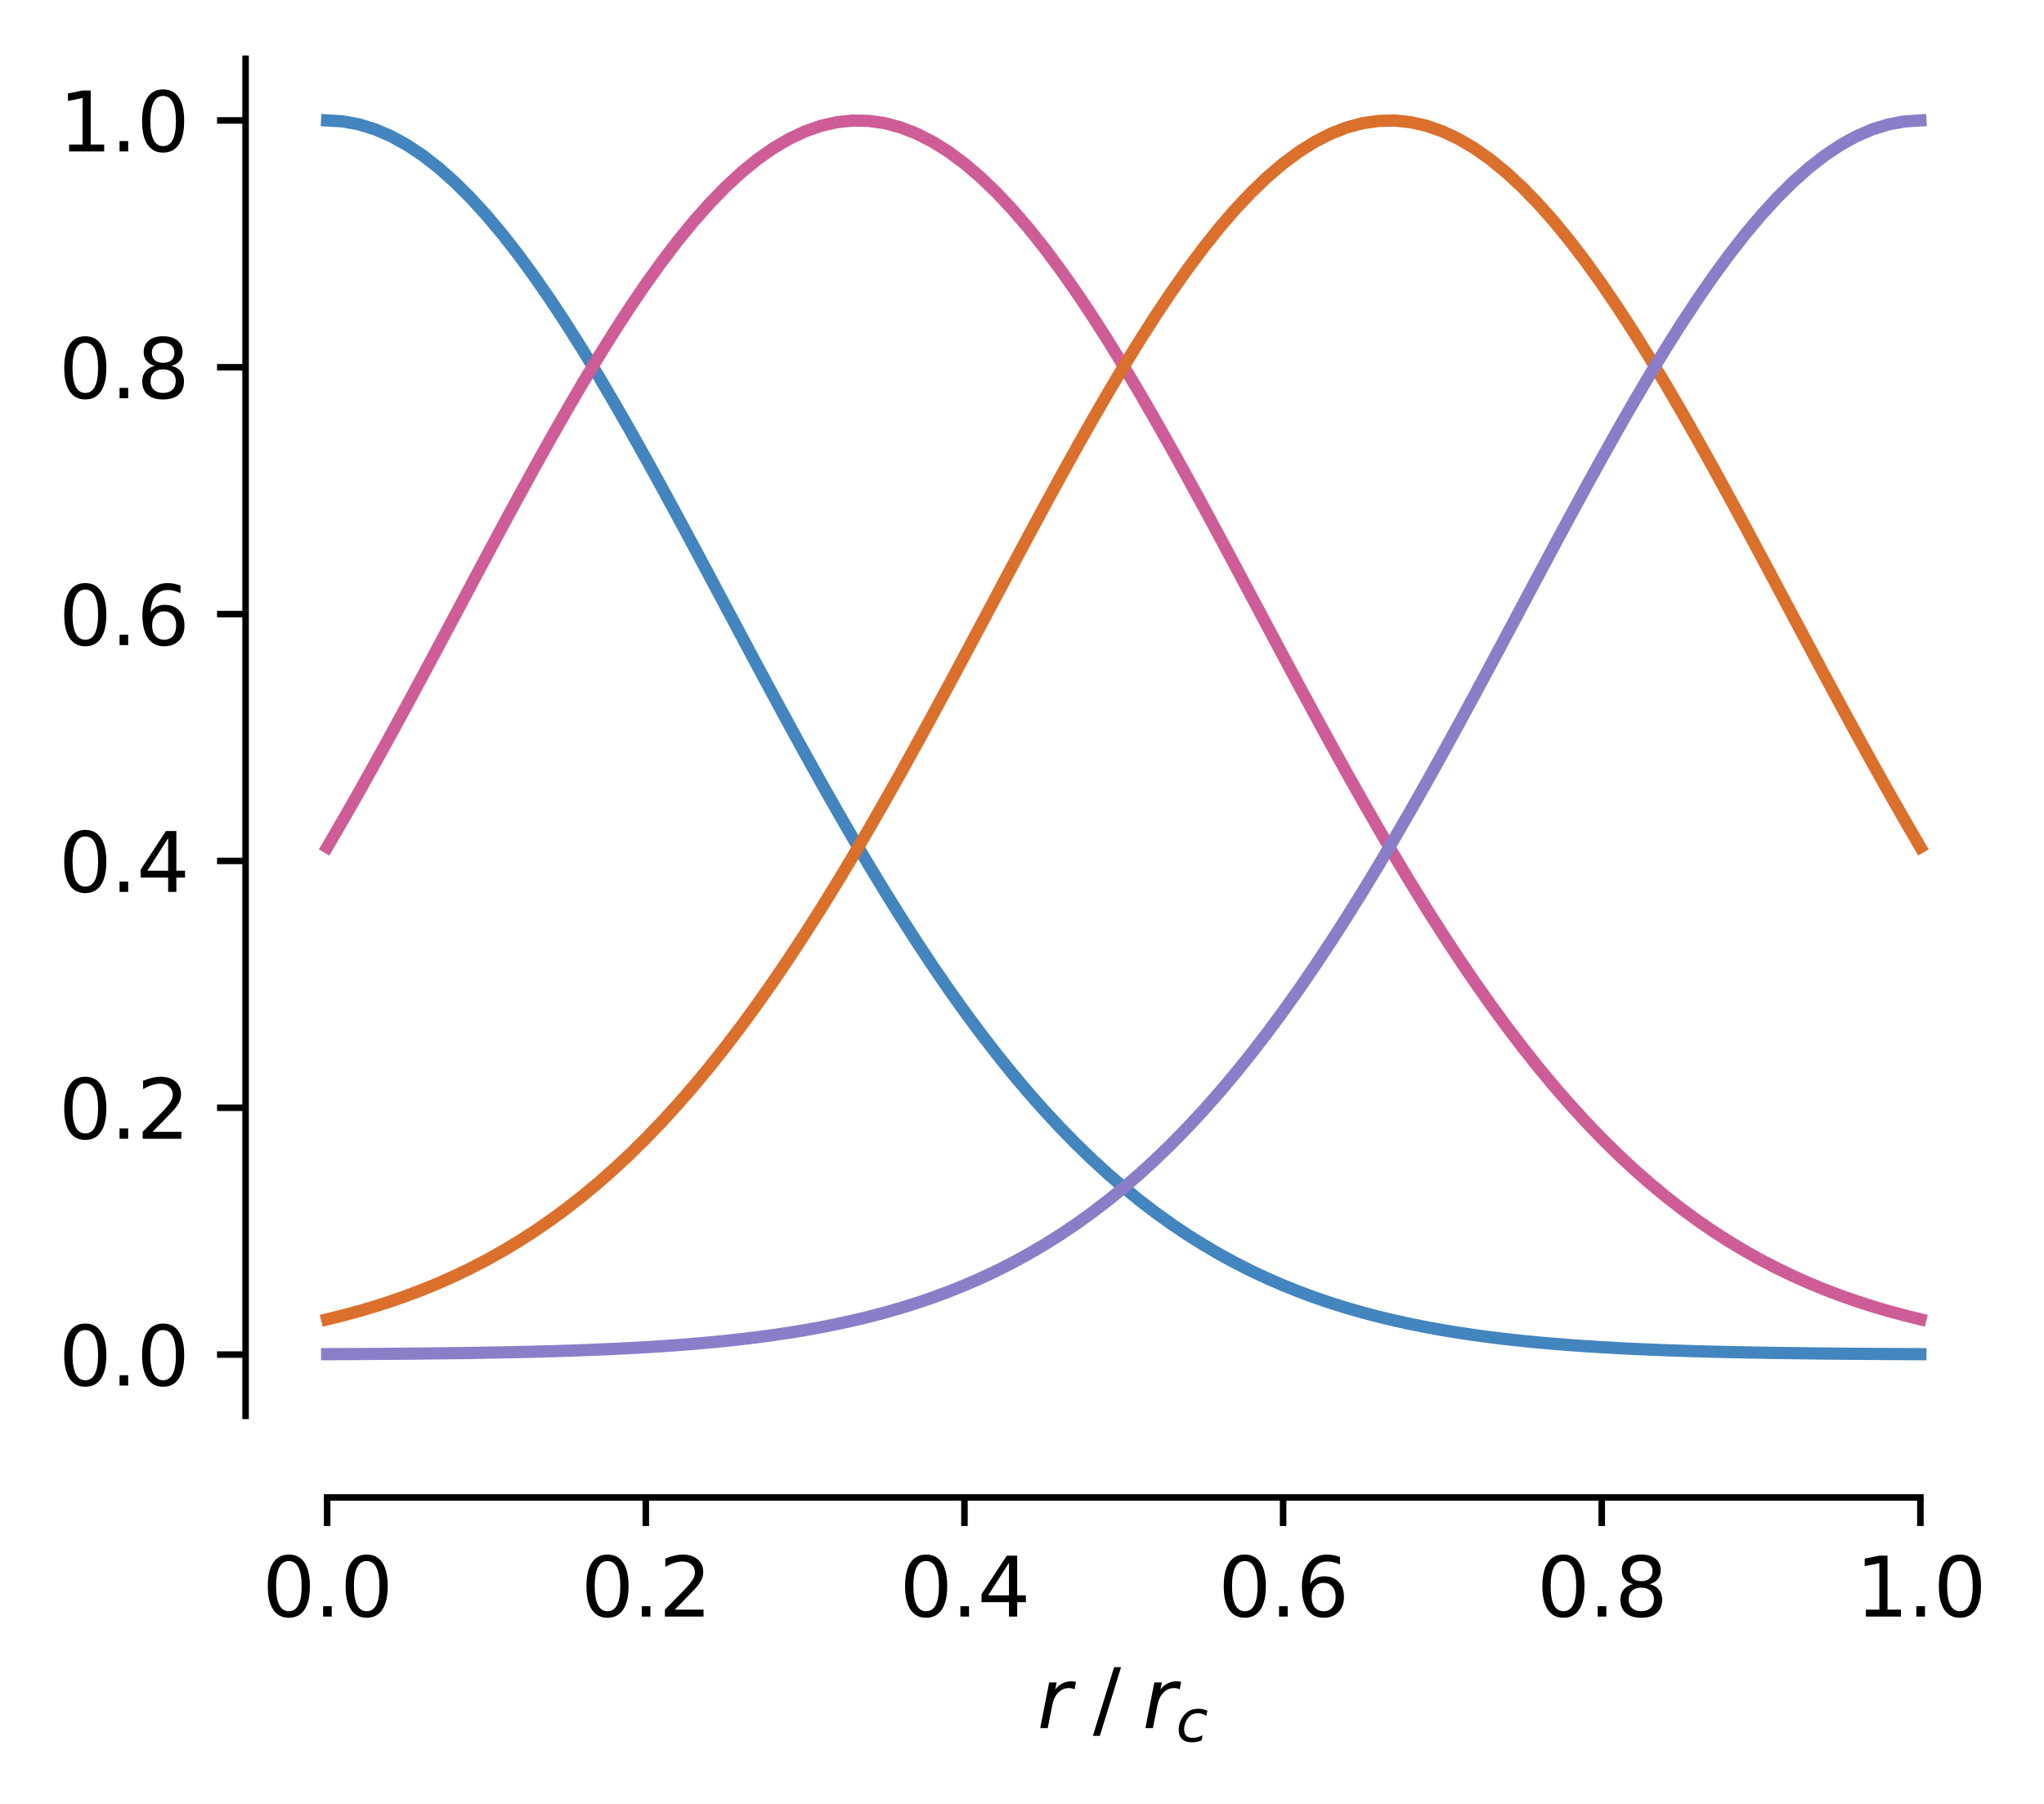 <?xml version="1.0" encoding="utf-8" standalone="no"?>
<!DOCTYPE svg PUBLIC "-//W3C//DTD SVG 1.1//EN"
  "http://www.w3.org/Graphics/SVG/1.1/DTD/svg11.dtd">
<svg xmlns:xlink="http://www.w3.org/1999/xlink" width="250.555pt" height="221.076pt" viewBox="0 0 250.555 221.076" xmlns="http://www.w3.org/2000/svg" version="1.1">
 <defs>
  <style type="text/css">*{stroke-linejoin: round; stroke-linecap: butt}</style>
 </defs>
 <g id="figure_1">
  <g id="patch_1">
   <path d="M 0 221.076 
L 250.555 221.076 
L 250.555 0 
L 0 0 
L 0 221.076 
z
" style="fill: none"/>
  </g>
  <g id="axes_1">
   <g id="patch_2">
    <path d="M 40.103 173.52 
L 235.403 173.52 
L 235.403 7.2 
L 40.103 7.2 
L 40.103 173.52 
z
" style="fill: none"/>
   </g>
   <g id="matplotlib.axis_1">
    <g id="xtick_1">
     <g id="line2d_1">
      <defs>
       <path id="m1222442ec3" d="M 0 0 
L 0 3.5 
" style="stroke: #000000; stroke-width: 0.8"/>
      </defs>
      <g>
       <use xlink:href="#m1222442ec3" x="40.103" y="183.52" style="stroke: #000000; stroke-width: 0.8"/>
      </g>
     </g>
     <g id="text_1">
      <!-- 0.0 -->
      <g transform="translate(32.152 198.118) scale(0.1 -0.1)">
       <defs>
        <path id="DejaVuSans-30" d="M 2034 4250 
Q 1547 4250 1301 3770 
Q 1056 3291 1056 2328 
Q 1056 1369 1301 889 
Q 1547 409 2034 409 
Q 2525 409 2770 889 
Q 3016 1369 3016 2328 
Q 3016 3291 2770 3770 
Q 2525 4250 2034 4250 
z
M 2034 4750 
Q 2819 4750 3233 4129 
Q 3647 3509 3647 2328 
Q 3647 1150 3233 529 
Q 2819 -91 2034 -91 
Q 1250 -91 836 529 
Q 422 1150 422 2328 
Q 422 3509 836 4129 
Q 1250 4750 2034 4750 
z
" transform="scale(0.016)"/>
        <path id="DejaVuSans-2e" d="M 684 794 
L 1344 794 
L 1344 0 
L 684 0 
L 684 794 
z
" transform="scale(0.016)"/>
       </defs>
       <use xlink:href="#DejaVuSans-30"/>
       <use xlink:href="#DejaVuSans-2e" x="63.623"/>
       <use xlink:href="#DejaVuSans-30" x="95.41"/>
      </g>
     </g>
    </g>
    <g id="xtick_2">
     <g id="line2d_2">
      <g>
       <use xlink:href="#m1222442ec3" x="79.163" y="183.52" style="stroke: #000000; stroke-width: 0.8"/>
      </g>
     </g>
     <g id="text_2">
      <!-- 0.2 -->
      <g transform="translate(71.212 198.118) scale(0.1 -0.1)">
       <defs>
        <path id="DejaVuSans-32" d="M 1228 531 
L 3431 531 
L 3431 0 
L 469 0 
L 469 531 
Q 828 903 1448 1529 
Q 2069 2156 2228 2338 
Q 2531 2678 2651 2914 
Q 2772 3150 2772 3378 
Q 2772 3750 2511 3984 
Q 2250 4219 1831 4219 
Q 1534 4219 1204 4116 
Q 875 4013 500 3803 
L 500 4441 
Q 881 4594 1212 4672 
Q 1544 4750 1819 4750 
Q 2544 4750 2975 4387 
Q 3406 4025 3406 3419 
Q 3406 3131 3298 2873 
Q 3191 2616 2906 2266 
Q 2828 2175 2409 1742 
Q 1991 1309 1228 531 
z
" transform="scale(0.016)"/>
       </defs>
       <use xlink:href="#DejaVuSans-30"/>
       <use xlink:href="#DejaVuSans-2e" x="63.623"/>
       <use xlink:href="#DejaVuSans-32" x="95.41"/>
      </g>
     </g>
    </g>
    <g id="xtick_3">
     <g id="line2d_3">
      <g>
       <use xlink:href="#m1222442ec3" x="118.223" y="183.52" style="stroke: #000000; stroke-width: 0.8"/>
      </g>
     </g>
     <g id="text_3">
      <!-- 0.4 -->
      <g transform="translate(110.272 198.118) scale(0.1 -0.1)">
       <defs>
        <path id="DejaVuSans-34" d="M 2419 4116 
L 825 1625 
L 2419 1625 
L 2419 4116 
z
M 2253 4666 
L 3047 4666 
L 3047 1625 
L 3713 1625 
L 3713 1100 
L 3047 1100 
L 3047 0 
L 2419 0 
L 2419 1100 
L 313 1100 
L 313 1709 
L 2253 4666 
z
" transform="scale(0.016)"/>
       </defs>
       <use xlink:href="#DejaVuSans-30"/>
       <use xlink:href="#DejaVuSans-2e" x="63.623"/>
       <use xlink:href="#DejaVuSans-34" x="95.41"/>
      </g>
     </g>
    </g>
    <g id="xtick_4">
     <g id="line2d_4">
      <g>
       <use xlink:href="#m1222442ec3" x="157.283" y="183.52" style="stroke: #000000; stroke-width: 0.8"/>
      </g>
     </g>
     <g id="text_4">
      <!-- 0.6 -->
      <g transform="translate(149.332 198.118) scale(0.1 -0.1)">
       <defs>
        <path id="DejaVuSans-36" d="M 2113 2584 
Q 1688 2584 1439 2293 
Q 1191 2003 1191 1497 
Q 1191 994 1439 701 
Q 1688 409 2113 409 
Q 2538 409 2786 701 
Q 3034 994 3034 1497 
Q 3034 2003 2786 2293 
Q 2538 2584 2113 2584 
z
M 3366 4563 
L 3366 3988 
Q 3128 4100 2886 4159 
Q 2644 4219 2406 4219 
Q 1781 4219 1451 3797 
Q 1122 3375 1075 2522 
Q 1259 2794 1537 2939 
Q 1816 3084 2150 3084 
Q 2853 3084 3261 2657 
Q 3669 2231 3669 1497 
Q 3669 778 3244 343 
Q 2819 -91 2113 -91 
Q 1303 -91 875 529 
Q 447 1150 447 2328 
Q 447 3434 972 4092 
Q 1497 4750 2381 4750 
Q 2619 4750 2861 4703 
Q 3103 4656 3366 4563 
z
" transform="scale(0.016)"/>
       </defs>
       <use xlink:href="#DejaVuSans-30"/>
       <use xlink:href="#DejaVuSans-2e" x="63.623"/>
       <use xlink:href="#DejaVuSans-36" x="95.41"/>
      </g>
     </g>
    </g>
    <g id="xtick_5">
     <g id="line2d_5">
      <g>
       <use xlink:href="#m1222442ec3" x="196.343" y="183.52" style="stroke: #000000; stroke-width: 0.8"/>
      </g>
     </g>
     <g id="text_5">
      <!-- 0.8 -->
      <g transform="translate(188.392 198.118) scale(0.1 -0.1)">
       <defs>
        <path id="DejaVuSans-38" d="M 2034 2216 
Q 1584 2216 1326 1975 
Q 1069 1734 1069 1313 
Q 1069 891 1326 650 
Q 1584 409 2034 409 
Q 2484 409 2743 651 
Q 3003 894 3003 1313 
Q 3003 1734 2745 1975 
Q 2488 2216 2034 2216 
z
M 1403 2484 
Q 997 2584 770 2862 
Q 544 3141 544 3541 
Q 544 4100 942 4425 
Q 1341 4750 2034 4750 
Q 2731 4750 3128 4425 
Q 3525 4100 3525 3541 
Q 3525 3141 3298 2862 
Q 3072 2584 2669 2484 
Q 3125 2378 3379 2068 
Q 3634 1759 3634 1313 
Q 3634 634 3220 271 
Q 2806 -91 2034 -91 
Q 1263 -91 848 271 
Q 434 634 434 1313 
Q 434 1759 690 2068 
Q 947 2378 1403 2484 
z
M 1172 3481 
Q 1172 3119 1398 2916 
Q 1625 2713 2034 2713 
Q 2441 2713 2670 2916 
Q 2900 3119 2900 3481 
Q 2900 3844 2670 4047 
Q 2441 4250 2034 4250 
Q 1625 4250 1398 4047 
Q 1172 3844 1172 3481 
z
" transform="scale(0.016)"/>
       </defs>
       <use xlink:href="#DejaVuSans-30"/>
       <use xlink:href="#DejaVuSans-2e" x="63.623"/>
       <use xlink:href="#DejaVuSans-38" x="95.41"/>
      </g>
     </g>
    </g>
    <g id="xtick_6">
     <g id="line2d_6">
      <g>
       <use xlink:href="#m1222442ec3" x="235.403" y="183.52" style="stroke: #000000; stroke-width: 0.8"/>
      </g>
     </g>
     <g id="text_6">
      <!-- 1.0 -->
      <g transform="translate(227.452 198.118) scale(0.1 -0.1)">
       <defs>
        <path id="DejaVuSans-31" d="M 794 531 
L 1825 531 
L 1825 4091 
L 703 3866 
L 703 4441 
L 1819 4666 
L 2450 4666 
L 2450 531 
L 3481 531 
L 3481 0 
L 794 0 
L 794 531 
z
" transform="scale(0.016)"/>
       </defs>
       <use xlink:href="#DejaVuSans-31"/>
       <use xlink:href="#DejaVuSans-2e" x="63.623"/>
       <use xlink:href="#DejaVuSans-30" x="95.41"/>
      </g>
     </g>
    </g>
    <g id="text_7">
     <!-- $r \; / \; r_c$ -->
     <g transform="translate(127.153 211.797) scale(0.1 -0.1)">
      <defs>
       <path id="DejaVuSans-Oblique-72" d="M 2853 2969 
Q 2766 3016 2653 3041 
Q 2541 3066 2413 3066 
Q 1953 3066 1609 2717 
Q 1266 2369 1153 1784 
L 800 0 
L 225 0 
L 909 3500 
L 1484 3500 
L 1375 2956 
Q 1603 3259 1920 3421 
Q 2238 3584 2597 3584 
Q 2691 3584 2781 3573 
Q 2872 3563 2963 3538 
L 2853 2969 
z
" transform="scale(0.016)"/>
       <path id="DejaVuSans-2f" d="M 1625 4666 
L 2156 4666 
L 531 -594 
L 0 -594 
L 1625 4666 
z
" transform="scale(0.016)"/>
       <path id="DejaVuSans-Oblique-63" d="M 3431 3366 
L 3316 2797 
Q 3109 2947 2876 3022 
Q 2644 3097 2394 3097 
Q 2119 3097 1870 3000 
Q 1622 2903 1453 2725 
Q 1184 2453 1037 2087 
Q 891 1722 891 1331 
Q 891 859 1127 628 
Q 1363 397 1844 397 
Q 2081 397 2348 469 
Q 2616 541 2906 684 
L 2797 116 
Q 2547 13 2283 -39 
Q 2019 -91 1741 -91 
Q 1044 -91 669 257 
Q 294 606 294 1253 
Q 294 1797 489 2255 
Q 684 2713 1069 3078 
Q 1331 3328 1684 3456 
Q 2038 3584 2456 3584 
Q 2700 3584 2940 3529 
Q 3181 3475 3431 3366 
z
" transform="scale(0.016)"/>
      </defs>
      <use xlink:href="#DejaVuSans-Oblique-72" transform="translate(0 0.094)"/>
      <use xlink:href="#DejaVuSans-2f" transform="translate(68.172 0.094)"/>
      <use xlink:href="#DejaVuSans-Oblique-72" transform="translate(128.923 0.094)"/>
      <use xlink:href="#DejaVuSans-Oblique-63" transform="translate(170.036 -16.312) scale(0.7)"/>
     </g>
    </g>
   </g>
   <g id="matplotlib.axis_2">
    <g id="ytick_1">
     <g id="line2d_7">
      <defs>
       <path id="mec497b0ec5" d="M 0 0 
L -3.5 0 
" style="stroke: #000000; stroke-width: 0.8"/>
      </defs>
      <g>
       <use xlink:href="#mec497b0ec5" x="30.103" y="166.011" style="stroke: #000000; stroke-width: 0.8"/>
      </g>
     </g>
     <g id="text_8">
      <!-- 0.0 -->
      <g transform="translate(7.2 169.81) scale(0.1 -0.1)">
       <use xlink:href="#DejaVuSans-30"/>
       <use xlink:href="#DejaVuSans-2e" x="63.623"/>
       <use xlink:href="#DejaVuSans-30" x="95.41"/>
      </g>
     </g>
    </g>
    <g id="ytick_2">
     <g id="line2d_8">
      <g>
       <use xlink:href="#mec497b0ec5" x="30.103" y="135.761" style="stroke: #000000; stroke-width: 0.8"/>
      </g>
     </g>
     <g id="text_9">
      <!-- 0.2 -->
      <g transform="translate(7.2 139.56) scale(0.1 -0.1)">
       <use xlink:href="#DejaVuSans-30"/>
       <use xlink:href="#DejaVuSans-2e" x="63.623"/>
       <use xlink:href="#DejaVuSans-32" x="95.41"/>
      </g>
     </g>
    </g>
    <g id="ytick_3">
     <g id="line2d_9">
      <g>
       <use xlink:href="#mec497b0ec5" x="30.103" y="105.51" style="stroke: #000000; stroke-width: 0.8"/>
      </g>
     </g>
     <g id="text_10">
      <!-- 0.4 -->
      <g transform="translate(7.2 109.31) scale(0.1 -0.1)">
       <use xlink:href="#DejaVuSans-30"/>
       <use xlink:href="#DejaVuSans-2e" x="63.623"/>
       <use xlink:href="#DejaVuSans-34" x="95.41"/>
      </g>
     </g>
    </g>
    <g id="ytick_4">
     <g id="line2d_10">
      <g>
       <use xlink:href="#mec497b0ec5" x="30.103" y="75.26" style="stroke: #000000; stroke-width: 0.8"/>
      </g>
     </g>
     <g id="text_11">
      <!-- 0.6 -->
      <g transform="translate(7.2 79.06) scale(0.1 -0.1)">
       <use xlink:href="#DejaVuSans-30"/>
       <use xlink:href="#DejaVuSans-2e" x="63.623"/>
       <use xlink:href="#DejaVuSans-36" x="95.41"/>
      </g>
     </g>
    </g>
    <g id="ytick_5">
     <g id="line2d_11">
      <g>
       <use xlink:href="#mec497b0ec5" x="30.103" y="45.01" style="stroke: #000000; stroke-width: 0.8"/>
      </g>
     </g>
     <g id="text_12">
      <!-- 0.8 -->
      <g transform="translate(7.2 48.809) scale(0.1 -0.1)">
       <use xlink:href="#DejaVuSans-30"/>
       <use xlink:href="#DejaVuSans-2e" x="63.623"/>
       <use xlink:href="#DejaVuSans-38" x="95.41"/>
      </g>
     </g>
    </g>
    <g id="ytick_6">
     <g id="line2d_12">
      <g>
       <use xlink:href="#mec497b0ec5" x="30.103" y="14.76" style="stroke: #000000; stroke-width: 0.8"/>
      </g>
     </g>
     <g id="text_13">
      <!-- 1.0 -->
      <g transform="translate(7.2 18.559) scale(0.1 -0.1)">
       <use xlink:href="#DejaVuSans-31"/>
       <use xlink:href="#DejaVuSans-2e" x="63.623"/>
       <use xlink:href="#DejaVuSans-30" x="95.41"/>
      </g>
     </g>
    </g>
   </g>
   <g id="line2d_13">
    <path d="M 40.103 14.76 
L 42.056 14.881 
L 44.009 15.243 
L 45.962 15.845 
L 47.915 16.684 
L 49.868 17.755 
L 51.821 19.054 
L 53.774 20.574 
L 55.727 22.309 
L 57.68 24.25 
L 59.633 26.389 
L 61.586 28.715 
L 63.539 31.218 
L 65.492 33.887 
L 67.445 36.71 
L 69.398 39.675 
L 71.351 42.77 
L 73.304 45.981 
L 75.257 49.295 
L 77.21 52.699 
L 79.163 56.18 
L 81.116 59.724 
L 83.069 63.318 
L 85.022 66.949 
L 86.975 70.605 
L 88.928 74.273 
L 90.881 77.94 
L 92.834 81.596 
L 94.787 85.23 
L 96.74 88.831 
L 98.693 92.389 
L 100.646 95.896 
L 102.599 99.342 
L 104.552 102.72 
L 106.505 106.023 
L 108.458 109.245 
L 110.411 112.379 
L 112.364 115.421 
L 114.317 118.368 
L 116.27 121.214 
L 118.223 123.957 
L 120.176 126.596 
L 122.129 129.128 
L 124.082 131.553 
L 126.035 133.87 
L 127.988 136.078 
L 129.941 138.18 
L 131.894 140.176 
L 133.847 142.066 
L 135.8 143.854 
L 137.753 145.541 
L 139.706 147.13 
L 141.659 148.623 
L 143.612 150.024 
L 145.565 151.336 
L 147.518 152.561 
L 149.471 153.704 
L 151.424 154.768 
L 153.377 155.756 
L 155.33 156.672 
L 157.283 157.52 
L 159.236 158.304 
L 161.189 159.026 
L 163.142 159.691 
L 165.095 160.301 
L 167.048 160.861 
L 169.001 161.373 
L 170.954 161.841 
L 172.907 162.268 
L 174.86 162.657 
L 176.813 163.01 
L 178.766 163.33 
L 180.719 163.62 
L 182.672 163.882 
L 184.625 164.118 
L 186.578 164.33 
L 188.531 164.522 
L 190.484 164.693 
L 192.437 164.847 
L 194.39 164.984 
L 196.343 165.107 
L 198.296 165.216 
L 200.249 165.313 
L 202.202 165.399 
L 204.155 165.476 
L 206.108 165.544 
L 208.061 165.603 
L 210.014 165.656 
L 211.967 165.702 
L 213.92 165.743 
L 215.873 165.779 
L 217.826 165.81 
L 219.779 165.837 
L 221.732 165.861 
L 223.685 165.882 
L 225.638 165.9 
L 227.591 165.916 
L 229.544 165.929 
L 231.497 165.941 
L 233.45 165.951 
L 235.403 165.96 
" style="fill: none; stroke: #4385be; stroke-width: 1.5; stroke-linecap: square"/>
   </g>
   <g id="line2d_14">
    <path d="M 40.103 103.83 
L 42.056 100.476 
L 44.009 97.051 
L 45.962 93.564 
L 47.915 90.022 
L 49.868 86.434 
L 51.821 82.811 
L 53.774 79.161 
L 55.727 75.496 
L 57.68 71.827 
L 59.633 68.166 
L 61.586 64.525 
L 63.539 60.917 
L 65.492 57.355 
L 67.445 53.852 
L 69.398 50.421 
L 71.351 47.075 
L 73.304 43.828 
L 75.257 40.693 
L 77.21 37.684 
L 79.163 34.812 
L 81.116 32.09 
L 83.069 29.53 
L 85.022 27.144 
L 86.975 24.942 
L 88.928 22.934 
L 90.881 21.129 
L 92.834 19.536 
L 94.787 18.163 
L 96.74 17.015 
L 98.693 16.098 
L 100.646 15.417 
L 102.599 14.975 
L 104.552 14.773 
L 106.505 14.814 
L 108.458 15.096 
L 110.411 15.618 
L 112.364 16.378 
L 114.317 17.372 
L 116.27 18.596 
L 118.223 20.043 
L 120.176 21.708 
L 122.129 23.581 
L 124.082 25.655 
L 126.035 27.919 
L 127.988 30.365 
L 129.941 32.98 
L 131.894 35.753 
L 133.847 38.672 
L 135.8 41.725 
L 137.753 44.899 
L 139.706 48.18 
L 141.659 51.556 
L 143.612 55.012 
L 145.565 58.537 
L 147.518 62.115 
L 149.471 65.736 
L 151.424 69.385 
L 153.377 73.049 
L 155.33 76.718 
L 157.283 80.38 
L 159.236 84.022 
L 161.189 87.635 
L 163.142 91.208 
L 165.095 94.733 
L 167.048 98.2 
L 169.001 101.602 
L 170.954 104.931 
L 172.907 108.18 
L 174.86 111.344 
L 176.813 114.418 
L 178.766 117.396 
L 180.719 120.276 
L 182.672 123.054 
L 184.625 125.728 
L 186.578 128.296 
L 188.531 130.757 
L 190.484 133.109 
L 192.437 135.354 
L 194.39 137.491 
L 196.343 139.522 
L 198.296 141.448 
L 200.249 143.269 
L 202.202 144.99 
L 204.155 146.611 
L 206.108 148.136 
L 208.061 149.567 
L 210.014 150.908 
L 211.967 152.162 
L 213.92 153.332 
L 215.873 154.422 
L 217.826 155.435 
L 219.779 156.375 
L 221.732 157.245 
L 223.685 158.05 
L 225.638 158.792 
L 227.591 159.475 
L 229.544 160.103 
L 231.497 160.68 
L 233.45 161.208 
L 235.403 161.69 
" style="fill: none; stroke: #ce5d97; stroke-width: 1.5; stroke-linecap: square"/>
   </g>
   <g id="line2d_15">
    <path d="M 40.103 161.69 
L 42.056 161.208 
L 44.009 160.68 
L 45.962 160.103 
L 47.915 159.475 
L 49.868 158.792 
L 51.821 158.05 
L 53.774 157.245 
L 55.727 156.375 
L 57.68 155.435 
L 59.633 154.422 
L 61.586 153.332 
L 63.539 152.162 
L 65.492 150.908 
L 67.445 149.567 
L 69.398 148.136 
L 71.351 146.611 
L 73.304 144.99 
L 75.257 143.269 
L 77.21 141.448 
L 79.163 139.522 
L 81.116 137.491 
L 83.069 135.354 
L 85.022 133.109 
L 86.975 130.757 
L 88.928 128.296 
L 90.881 125.728 
L 92.834 123.054 
L 94.787 120.276 
L 96.74 117.396 
L 98.693 114.418 
L 100.646 111.344 
L 102.599 108.18 
L 104.552 104.931 
L 106.505 101.602 
L 108.458 98.2 
L 110.411 94.733 
L 112.364 91.208 
L 114.317 87.635 
L 116.27 84.022 
L 118.223 80.38 
L 120.176 76.718 
L 122.129 73.049 
L 124.082 69.385 
L 126.035 65.736 
L 127.988 62.115 
L 129.941 58.537 
L 131.894 55.012 
L 133.847 51.556 
L 135.8 48.18 
L 137.753 44.899 
L 139.706 41.725 
L 141.659 38.672 
L 143.612 35.753 
L 145.565 32.98 
L 147.518 30.365 
L 149.471 27.919 
L 151.424 25.655 
L 153.377 23.581 
L 155.33 21.708 
L 157.283 20.043 
L 159.236 18.596 
L 161.189 17.372 
L 163.142 16.378 
L 165.095 15.618 
L 167.048 15.096 
L 169.001 14.814 
L 170.954 14.773 
L 172.907 14.975 
L 174.86 15.417 
L 176.813 16.098 
L 178.766 17.015 
L 180.719 18.163 
L 182.672 19.536 
L 184.625 21.129 
L 186.578 22.934 
L 188.531 24.942 
L 190.484 27.144 
L 192.437 29.53 
L 194.39 32.09 
L 196.343 34.812 
L 198.296 37.684 
L 200.249 40.693 
L 202.202 43.828 
L 204.155 47.075 
L 206.108 50.421 
L 208.061 53.852 
L 210.014 57.355 
L 211.967 60.917 
L 213.92 64.525 
L 215.873 68.166 
L 217.826 71.827 
L 219.779 75.496 
L 221.732 79.161 
L 223.685 82.81 
L 225.638 86.434 
L 227.591 90.022 
L 229.544 93.564 
L 231.497 97.051 
L 233.45 100.476 
L 235.403 103.83 
" style="fill: none; stroke: #da702c; stroke-width: 1.5; stroke-linecap: square"/>
   </g>
   <g id="line2d_16">
    <path d="M 40.103 165.96 
L 42.056 165.951 
L 44.009 165.941 
L 45.962 165.929 
L 47.915 165.916 
L 49.868 165.9 
L 51.821 165.882 
L 53.774 165.861 
L 55.727 165.837 
L 57.68 165.81 
L 59.633 165.779 
L 61.586 165.743 
L 63.539 165.702 
L 65.492 165.656 
L 67.445 165.603 
L 69.398 165.544 
L 71.351 165.476 
L 73.304 165.399 
L 75.257 165.313 
L 77.21 165.216 
L 79.163 165.107 
L 81.116 164.984 
L 83.069 164.847 
L 85.022 164.693 
L 86.975 164.522 
L 88.928 164.33 
L 90.881 164.118 
L 92.834 163.882 
L 94.787 163.62 
L 96.74 163.33 
L 98.693 163.01 
L 100.646 162.657 
L 102.599 162.268 
L 104.552 161.841 
L 106.505 161.373 
L 108.458 160.861 
L 110.411 160.301 
L 112.364 159.691 
L 114.317 159.026 
L 116.27 158.304 
L 118.223 157.52 
L 120.176 156.672 
L 122.129 155.756 
L 124.082 154.768 
L 126.035 153.704 
L 127.988 152.561 
L 129.941 151.336 
L 131.894 150.024 
L 133.847 148.623 
L 135.8 147.13 
L 137.753 145.541 
L 139.706 143.854 
L 141.659 142.066 
L 143.612 140.176 
L 145.565 138.18 
L 147.518 136.078 
L 149.471 133.87 
L 151.424 131.553 
L 153.377 129.128 
L 155.33 126.596 
L 157.283 123.957 
L 159.236 121.214 
L 161.189 118.368 
L 163.142 115.421 
L 165.095 112.379 
L 167.048 109.245 
L 169.001 106.023 
L 170.954 102.72 
L 172.907 99.342 
L 174.86 95.896 
L 176.813 92.389 
L 178.766 88.831 
L 180.719 85.23 
L 182.672 81.596 
L 184.625 77.94 
L 186.578 74.273 
L 188.531 70.605 
L 190.484 66.949 
L 192.437 63.318 
L 194.39 59.724 
L 196.343 56.18 
L 198.296 52.699 
L 200.249 49.295 
L 202.202 45.981 
L 204.155 42.77 
L 206.108 39.675 
L 208.061 36.71 
L 210.014 33.887 
L 211.967 31.218 
L 213.92 28.715 
L 215.873 26.389 
L 217.826 24.25 
L 219.779 22.309 
L 221.732 20.574 
L 223.685 19.054 
L 225.638 17.755 
L 227.591 16.684 
L 229.544 15.845 
L 231.497 15.243 
L 233.45 14.881 
L 235.403 14.76 
" style="fill: none; stroke: #8b7ec8; stroke-width: 1.5; stroke-linecap: square"/>
   </g>
   <g id="patch_3">
    <path d="M 30.103 173.52 
L 30.103 7.2 
" style="fill: none; stroke: #000000; stroke-width: 0.8; stroke-linejoin: miter; stroke-linecap: square"/>
   </g>
   <g id="patch_4">
    <path d="M 40.103 183.52 
L 235.403 183.52 
" style="fill: none; stroke: #000000; stroke-width: 0.8; stroke-linejoin: miter; stroke-linecap: square"/>
   </g>
  </g>
 </g>
</svg>
